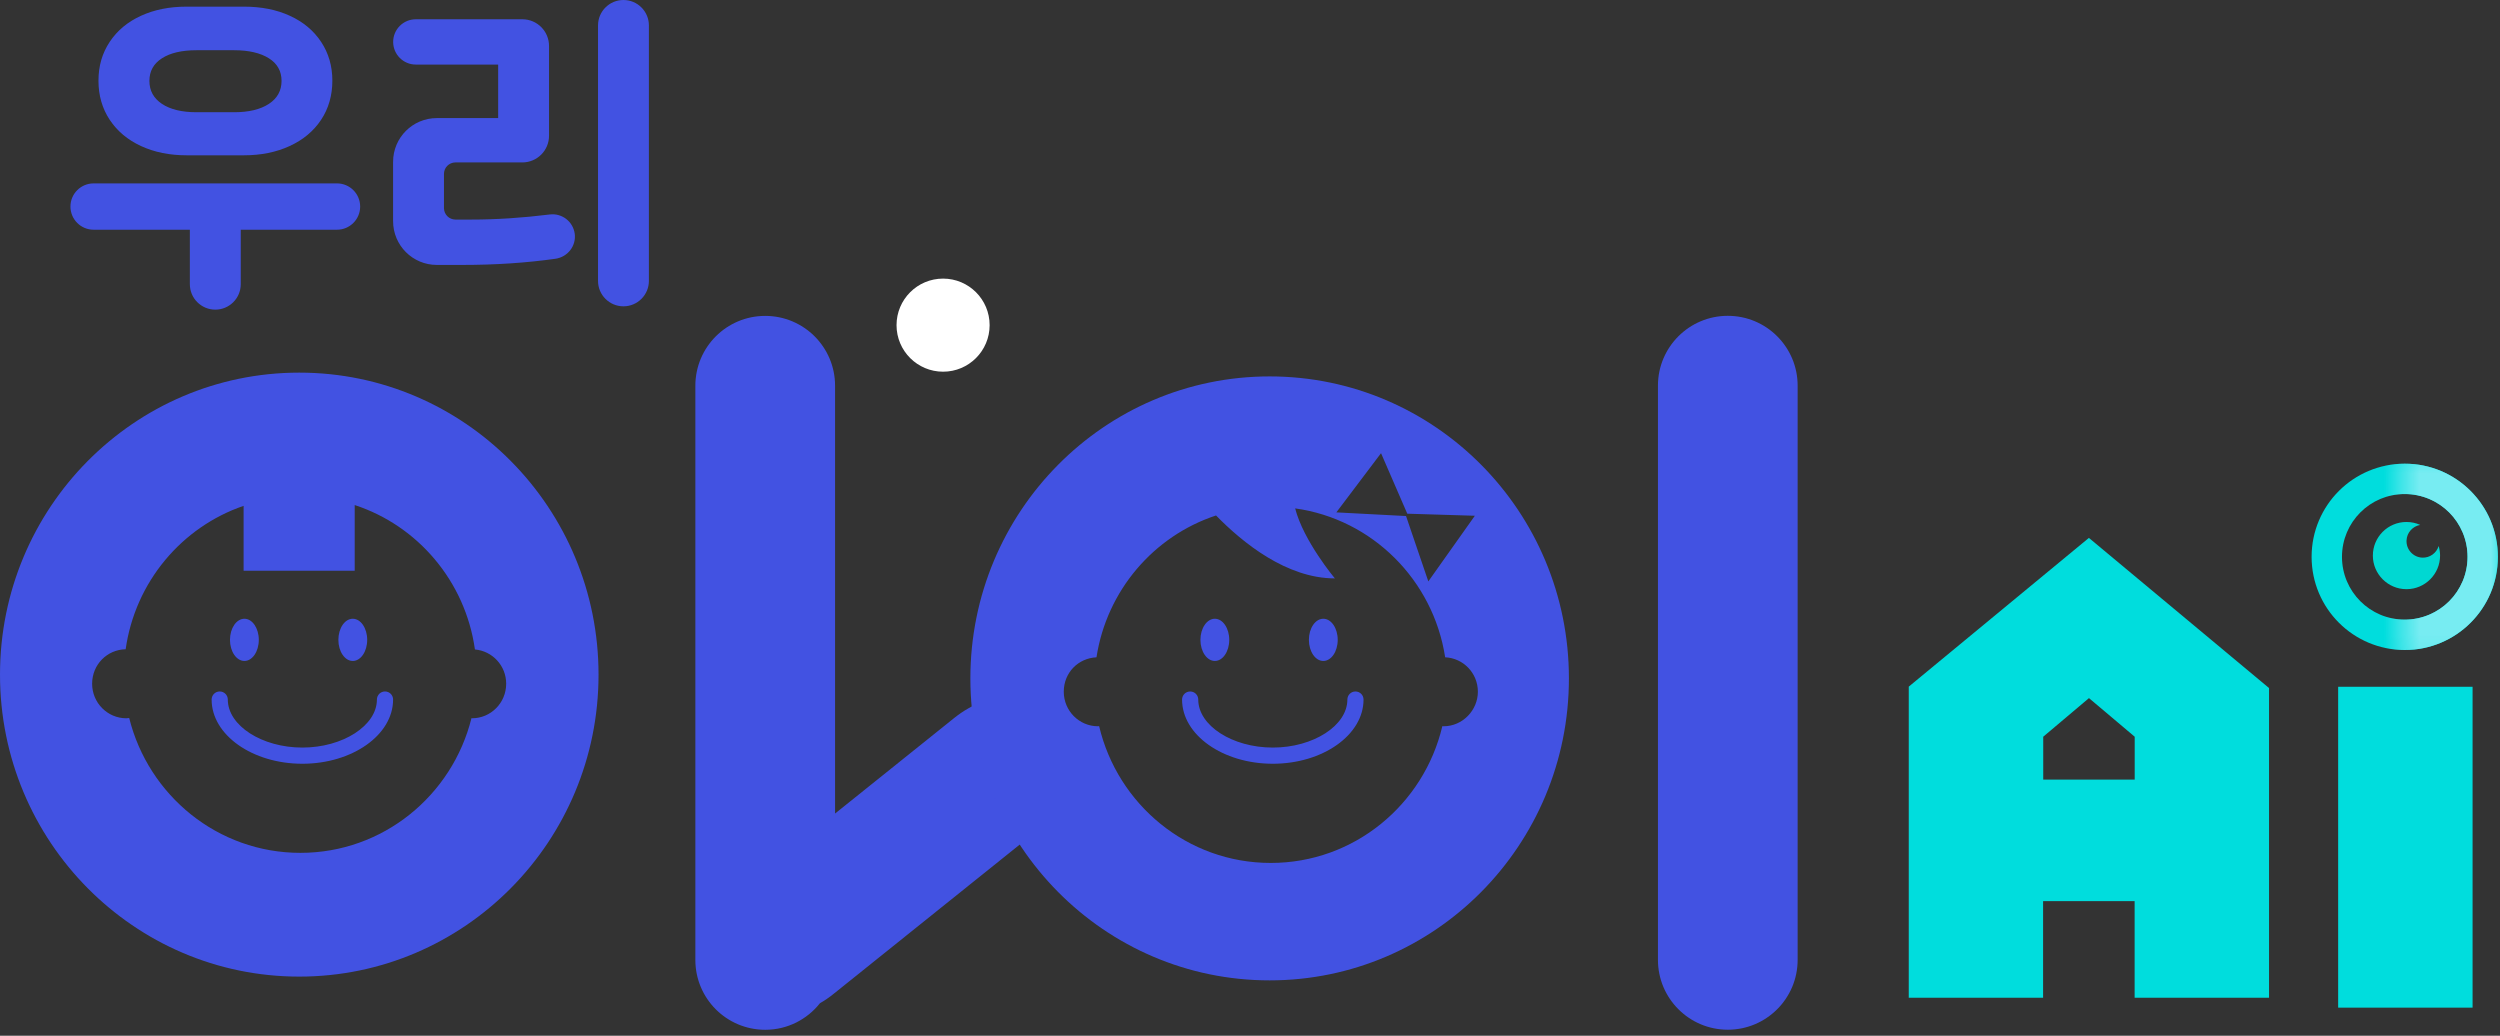 <svg width="140" height="58" viewBox="0 0 140 58" fill="none" xmlns="http://www.w3.org/2000/svg">
<rect x="0" y="0" width="140" height="58" fill="#333333" stroke="none"/>
<path d="M52.813 20.815C54.252 20.815 55.419 19.648 55.419 18.209C55.419 16.769 54.252 15.602 52.813 15.602C51.373 15.602 50.206 16.769 50.206 18.209C50.206 19.648 51.373 20.815 52.813 20.815Z" fill="white"/>
<path d="M100.668 21.597C100.668 19.437 98.917 17.686 96.757 17.686C94.596 17.686 92.845 19.437 92.845 21.597V53.752C92.845 55.912 94.596 57.664 96.757 57.664C98.917 57.664 100.668 55.912 100.668 53.752V21.597Z" fill="#4252E2"/>
<path d="M59.656 40.197C58.293 38.521 55.502 38.533 53.414 40.225L46.764 45.558V21.601C46.764 19.44 45.014 17.69 42.852 17.69C40.69 17.69 38.94 19.44 38.94 21.601V53.756C38.94 55.918 40.69 57.668 42.852 57.668C44.096 57.668 45.199 57.087 45.916 56.181C46.183 56.029 46.443 55.852 46.69 55.65L58.343 46.303C60.426 44.611 61.015 41.877 59.652 40.201L59.656 40.197Z" fill="#4252E2"/>
<path d="M106.89 55.873V38.452L116.978 30.122L127.066 38.53V55.873H119.539V50.463H114.413V55.873H106.885H106.89ZM119.543 43.656V41.256L116.982 39.094L114.421 41.256V43.656H119.547H119.543Z" fill="#00DDDD"/>
<path d="M130.937 38.459H138.464V56.428H130.937V38.459Z" fill="#00DDDD"/>
<path d="M5.242 10.27H18.872C19.588 10.27 20.169 10.851 20.169 11.567C20.169 12.284 19.588 12.864 18.872 12.864H13.482V15.916C13.482 16.702 12.843 17.34 12.057 17.34C11.27 17.34 10.632 16.702 10.632 15.916V12.864H5.242C4.526 12.864 3.945 12.284 3.945 11.567C3.945 10.851 4.526 10.27 5.242 10.27ZM10.447 8.697C9.496 8.697 8.647 8.525 7.898 8.179C7.149 7.833 6.564 7.343 6.144 6.709C5.724 6.075 5.514 5.346 5.514 4.518C5.514 3.69 5.724 2.978 6.144 2.344C6.564 1.71 7.149 1.224 7.898 0.882C8.647 0.54 9.496 0.372 10.447 0.372H13.663C14.626 0.372 15.483 0.54 16.228 0.882C16.977 1.224 17.562 1.71 17.982 2.344C18.402 2.978 18.612 3.703 18.612 4.518C18.612 5.333 18.402 6.079 17.982 6.709C17.562 7.343 16.973 7.833 16.22 8.179C15.466 8.525 14.614 8.697 13.663 8.697H10.447ZM10.999 2.813C10.183 2.813 9.541 2.962 9.072 3.262C8.602 3.563 8.367 3.983 8.367 4.53C8.367 5.078 8.602 5.506 9.072 5.819C9.541 6.128 10.183 6.285 10.999 6.285H13.119C13.934 6.285 14.581 6.128 15.055 5.819C15.528 5.51 15.767 5.078 15.767 4.53C15.767 3.983 15.528 3.559 15.055 3.262C14.581 2.966 13.934 2.813 13.119 2.813H10.999Z" fill="#4252E2"/>
<path d="M22.013 12.386V9.063C22.013 7.708 23.108 6.613 24.463 6.613H27.897V3.616H23.285C22.585 3.616 22.017 3.047 22.017 2.347C22.017 1.647 22.585 1.079 23.285 1.079H29.252C30.079 1.079 30.746 1.75 30.746 2.574V7.601C30.746 8.429 30.075 9.096 29.252 9.096H25.505C25.15 9.096 24.862 9.384 24.862 9.738V11.653C24.862 12.007 25.15 12.296 25.505 12.296H26.398C27.794 12.296 29.256 12.201 30.783 12.011C31.463 11.925 32.084 12.399 32.183 13.074C32.282 13.761 31.796 14.391 31.109 14.49C29.482 14.721 27.74 14.836 25.887 14.836H24.463C23.108 14.836 22.013 13.741 22.013 12.386ZM34.913 17.154C34.127 17.154 33.489 16.516 33.489 15.73V1.425C33.489 0.638 34.127 0 34.913 0C35.7 0 36.338 0.638 36.338 1.425V15.73C36.338 16.516 35.7 17.154 34.913 17.154Z" fill="#4252E2"/>
<path d="M16.759 20.867C7.502 20.867 0 28.44 0 37.779C0 47.117 7.502 54.69 16.759 54.69C26.015 54.69 33.518 47.117 33.518 37.779C33.518 28.44 26.015 20.867 16.759 20.867ZM26.435 40.22C26.435 40.22 26.415 40.22 26.402 40.22C25.323 44.548 21.449 47.76 16.821 47.76C12.192 47.76 8.314 44.544 7.235 40.208C7.181 40.212 7.132 40.224 7.078 40.224C6.02 40.224 5.159 39.36 5.159 38.289C5.159 37.218 5.995 36.379 7.037 36.358C7.568 32.599 10.171 29.514 13.642 28.328V31.96H19.863V28.283C23.401 29.44 26.061 32.561 26.596 36.37C27.576 36.457 28.346 37.276 28.346 38.289C28.346 39.36 27.489 40.224 26.427 40.224L26.435 40.22Z" fill="#4252E2"/>
<path d="M21.56 38.722C21.309 38.722 21.107 38.924 21.107 39.175C21.107 40.633 19.197 41.864 16.932 41.864C14.667 41.864 12.757 40.633 12.757 39.175C12.757 38.924 12.555 38.722 12.304 38.722C12.053 38.722 11.851 38.924 11.851 39.175C11.851 41.156 14.132 42.77 16.932 42.77C19.732 42.77 22.013 41.156 22.013 39.175C22.013 38.924 21.811 38.722 21.56 38.722Z" fill="#4252E2"/>
<path d="M13.687 37.014C14.132 37.014 14.493 36.485 14.493 35.832C14.493 35.179 14.132 34.65 13.687 34.65C13.241 34.65 12.879 35.179 12.879 35.832C12.879 36.485 13.241 37.014 13.687 37.014Z" fill="#4252E2"/>
<path d="M19.756 37.014C20.201 37.014 20.563 36.487 20.563 35.832C20.563 35.177 20.201 34.65 19.756 34.65C19.311 34.65 18.949 35.177 18.949 35.832C18.949 36.487 19.311 37.014 19.756 37.014Z" fill="#4252E2"/>
<path d="M71.1 21.079C61.844 21.079 54.341 28.651 54.341 37.99C54.341 47.329 61.844 54.901 71.1 54.901C80.356 54.901 87.859 47.329 87.859 37.99C87.859 28.651 80.356 21.079 71.1 21.079ZM77.338 25.378L78.808 28.767L82.592 28.882L79.986 32.559L78.738 28.898L74.835 28.693L77.338 25.378ZM80.838 40.671C80.818 40.671 80.797 40.667 80.772 40.663C79.735 45.056 75.831 48.325 71.162 48.325C66.493 48.325 62.589 45.056 61.551 40.663C61.531 40.663 61.51 40.671 61.489 40.671C60.431 40.671 59.571 39.806 59.571 38.736C59.571 37.665 60.382 36.858 61.403 36.809C61.98 33.066 64.611 30.014 68.098 28.866C69.585 30.389 72.047 32.39 74.752 32.39C74.752 32.39 72.994 30.29 72.529 28.47C76.844 29.071 80.262 32.477 80.929 36.809C81.946 36.854 82.761 37.694 82.761 38.736C82.761 39.777 81.901 40.671 80.842 40.671H80.838Z" fill="#4252E2"/>
<path d="M75.905 38.723C75.654 38.723 75.453 38.924 75.453 39.176C75.453 40.633 73.542 41.864 71.277 41.864C69.013 41.864 67.102 40.633 67.102 39.176C67.102 38.924 66.9 38.723 66.649 38.723C66.398 38.723 66.196 38.924 66.196 39.176C66.196 41.156 68.477 42.77 71.277 42.77C74.077 42.77 76.358 41.156 76.358 39.176C76.358 38.924 76.157 38.723 75.905 38.723Z" fill="#4252E2"/>
<path d="M68.031 37.014C68.476 37.014 68.838 36.487 68.838 35.832C68.838 35.177 68.476 34.65 68.031 34.65C67.587 34.65 67.224 35.177 67.224 35.832C67.224 36.487 67.587 37.014 68.031 37.014Z" fill="#4252E2"/>
<path d="M74.105 37.014C74.55 37.014 74.912 36.487 74.912 35.832C74.912 35.177 74.55 34.65 74.105 34.65C73.661 34.65 73.298 35.177 73.298 35.832C73.298 36.487 73.661 37.014 74.105 37.014Z" fill="#4252E2"/>
<path d="M134.667 25.966C131.785 25.966 129.45 28.3 129.45 31.183C129.45 34.065 131.785 36.4 134.667 36.4C137.55 36.4 139.884 34.065 139.884 31.183C139.884 28.3 137.55 25.966 134.667 25.966ZM134.667 34.699C132.724 34.699 131.151 33.126 131.151 31.183C131.151 29.239 132.724 27.666 134.667 27.666C136.611 27.666 138.184 29.239 138.184 31.183C138.184 33.126 136.611 34.699 134.667 34.699Z" fill="#00DDDD"/>
<mask id="mask0_3624_46257" style="mask-type:luminance" maskUnits="userSpaceOnUse" x="134" y="25" width="6" height="12">
<path d="M140 25.352H134.462V36.898H140V25.352Z" fill="white"/>
</mask>
<g mask="url(#mask0_3624_46257)">
<path d="M134.663 25.966C131.781 25.966 129.446 28.3 129.446 31.183C129.446 34.065 131.781 36.4 134.663 36.4C137.545 36.4 139.88 34.065 139.88 31.183C139.88 28.3 137.545 25.966 134.663 25.966ZM134.667 34.699C132.723 34.699 131.151 33.126 131.151 31.183C131.151 29.239 132.723 27.666 134.667 27.666C136.61 27.666 138.183 29.239 138.183 31.183C138.183 33.126 136.61 34.699 134.667 34.699Z" fill="#77ECF2"/>
</g>
<path d="M136.565 30.577C136.446 30.968 136.071 31.248 135.643 31.228C135.132 31.203 134.741 30.771 134.766 30.26C134.787 29.82 135.112 29.47 135.532 29.395C135.297 29.288 135.038 29.231 134.762 29.231C133.72 29.231 132.88 30.075 132.88 31.113C132.88 32.15 133.724 32.994 134.762 32.994C135.8 32.994 136.644 32.15 136.644 31.113C136.644 30.927 136.615 30.746 136.565 30.577Z" fill="#00D8D2"/>
</svg>
